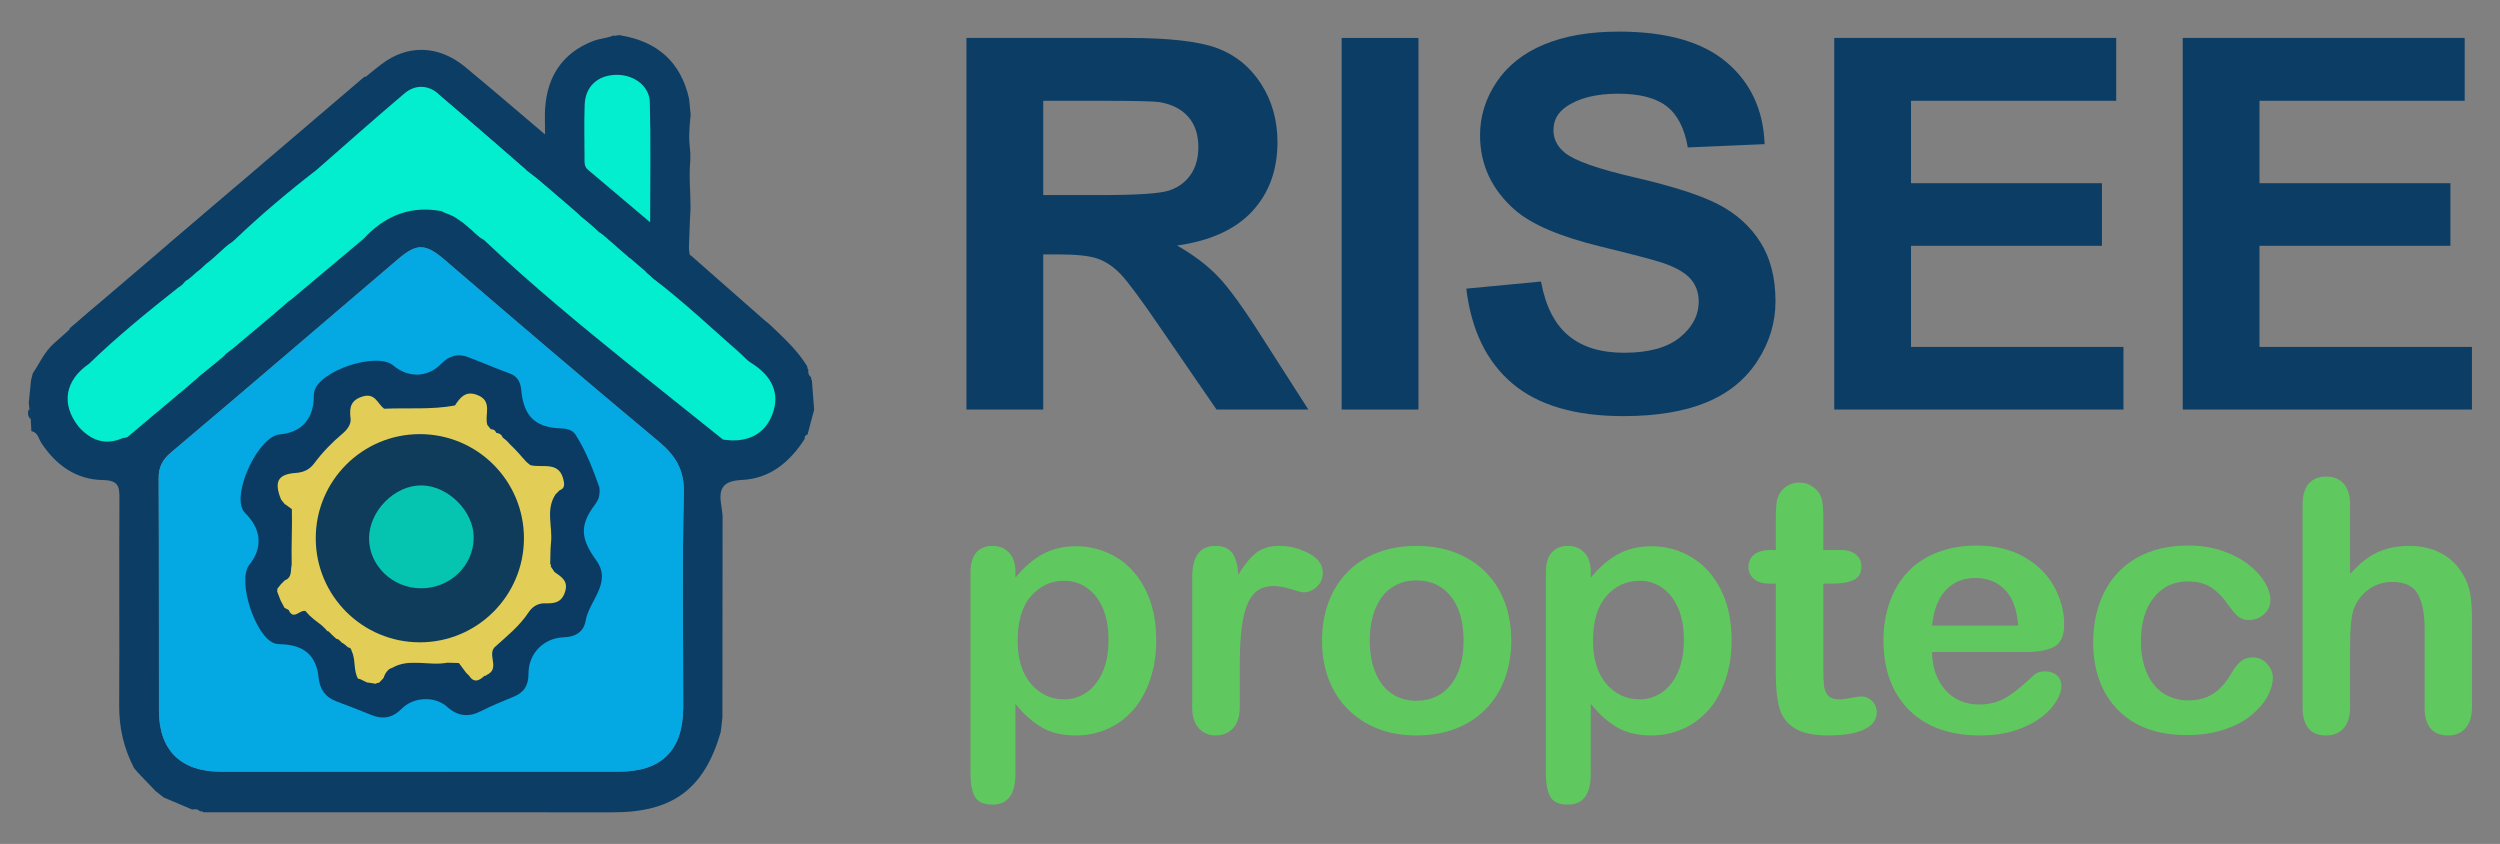 <?xml version="1.0" encoding="utf-8"?>
<!-- Generator: Adobe Illustrator 16.0.0, SVG Export Plug-In . SVG Version: 6.00 Build 0)  -->
<!DOCTYPE svg PUBLIC "-//W3C//DTD SVG 1.1//EN" "http://www.w3.org/Graphics/SVG/1.1/DTD/svg11.dtd">
<svg version="1.1" id="Layer_1" xmlns="http://www.w3.org/2000/svg" xmlns:xlink="http://www.w3.org/1999/xlink" x="0px" y="0px"
	 width="681.333px" height="230px" viewBox="0 0 681.333 230" enable-background="new 0 0 681.333 230" xml:space="preserve">
<rect x="0" y="0" width="681.333" height="230" fill="#808080" stroke="none"/>
<g>
	<g>
		<path fill-rule="evenodd" clip-rule="evenodd" fill="#03EDCF" d="M13.168,105.224l3.994,15.091l13.941,5.967l52.291-41.27
			l29.28-24.125l28.646,18.802l37.069,34.594l16.718,11.5l15.468-5.468l7.265-15.091l-17.414-18.547L183.478,67.39l-6.667-48.272
			l-12.768-3.666l-7.438,5.663l-5.658,26.179l-15.309-14.805c0,0-19.303-13.702-21.3-13.702S86.051,40.417,86.051,40.417
			L13.168,105.224z"/>
		<path fill-rule="evenodd" clip-rule="evenodd" fill="#0B3D65" d="M196.895,181.233 M196.879,195.543
			c-0.071,0.635-0.143,1.271-0.214,1.905c-0.078,0.679-0.156,1.357-0.234,2.036c-4.469,15.515-13.052,21.907-29.348,21.9
			c-37.222-0.014-74.444-0.014-111.667-0.021l-0.402-0.283l-0.489,0.054c-0.593-0.621-1.313-0.692-2.099-0.497
			c-2.596-1.097-5.192-2.193-7.787-3.291c-0.732-0.573-1.465-1.146-2.196-1.72c-1.657-1.725-3.313-3.449-4.97-5.173
			c-0.317-0.386-0.633-0.771-0.949-1.156c-2.775-5.337-4.077-10.964-4.042-17.026c0.106-18.715-0.045-37.433,0.067-56.149
			c0.021-3.377-0.109-5.22-4.506-5.289c-7.223-0.113-12.746-4.009-16.735-10.052c-0.781-1.182-0.959-2.935-2.754-3.289
			c-0.053-0.966-0.106-1.932-0.16-2.897c0.045-0.954,0.23-1.938-0.597-2.7l0.241-0.082c0,0-0.012-0.253-0.013-0.253
			c-0.06-0.59-0.119-1.181-0.179-1.771c0.205-2.053,0.411-4.107,0.615-6.161c0.153-0.612,0.307-1.225,0.459-1.837
			c1.881-2.819,3.243-5.99,5.883-8.291c3.298-2.877,6.522-5.839,9.779-8.764l-0.031,0.03c7.279-5.716,14.37-11.651,21.116-17.993
			c0.298-0.267,0.596-0.534,0.894-0.802c5.978-5.077,11.955-10.154,17.933-15.232c2.549-1.699,5-3.514,6.953-5.913
			c1.839-1.501,3.677-3.001,5.515-4.501c0.864-0.82,2.815,0.475,3.681-0.345l0.832-0.624c0.418-0.356,0.664-0.891,1.081-1.248
			c1.15-0.362,1.144-0.614,1.789-1.622c0.356-0.324,0.56-0.258,0.916-0.582l0.749-0.292c0.367-0.343-0.16-1.653,0.207-1.996
			c3.959-3.341,7.239-7.496,11.198-10.837c2.182-1.764,4.322-3.582,6.553-5.282c7.123-5.425,15.563-5.218,22.764,0.72
			c7.075,5.832,14.019,11.826,21.818,18.428c0-3.207-0.112-5.183,0.02-7.142c0.583-8.728,4.771-15.059,12.97-18.277
			c1.958-0.769,3.752-0.746,5.668-1.56c0.674,0.332,1.382-0.331,2.057,0c9.959,1.683,16.289,7.269,18.535,17.243
			c0.105,0.609,0.323,3.726,0.429,4.336c-0.423,4.335-0.578,6.164-0.083,10.498c-0.002,0.653-0.004,1.307-0.007,1.96
			c-0.431,4.336,0.09,9.173,0.064,13.001c-0.123,2.741-0.306,5.483-0.354,8.227c-0.046,2.686-0.688,5.63,2.509,7.205
			c0.058,0.221,0.199,0.349,0.423,0.383c0.863,1.08,1.806,2.054,3.203,2.431l-0.057-0.075c0.395,0.332,0.788,0.666,1.182,0.998
			l-0.075-0.061c1.771,2.031,3.48,4.132,6.01,5.303c0.292,0.22,0.583,0.438,0.875,0.658c2.186,2.283,4.178,4.793,7.173,6.127
			c0.304,0.273,0.606,0.546,0.911,0.819c0.382,0.336,0.764,0.672,1.146,1.007c0,0-0.033-0.025-0.033-0.026
			c3.283,3.144,6.558,6.295,8.935,10.229c-0.085,0.295-0.004,0.537,0.243,0.721c-0.082,0.852,0.001,1.643,0.802,2.166
			c-0.096,0.308-0.036,0.581,0.178,0.821c0.203,2.679,0.406,5.358,0.609,8.037c-0.601,2.249-1.2,4.497-1.799,6.747
			c-0.587,0.185-0.862,0.569-0.77,1.193c-4.038,6.292-9.502,10.854-17.114,11.189c-5.185,0.228-6.4,2.365-5.631,6.839
			c0.166,0.965,0.245,1.944,0.365,2.917 M197.043,119.796c6.679,1.033,11.482-1.472,13.517-7.049c2.019-5.536-0.062-10.293-6-13.948
			c-0.969-0.597-1.725-1.537-2.588-2.299c-8.045-7.085-15.358-13.962-23.574-20.317l-0.008,0.072
			c-0.363-0.335-0.726-0.668-1.089-1.003l0.044,0.044c-0.355-0.32-0.712-0.642-1.068-0.961c0,0-0.014-0.016-0.014-0.015
			c-1.205-1.903-2.857-3.284-4.902-4.208c-0.29-0.278-0.58-0.555-0.869-0.833c-0.398-0.325-0.795-0.648-1.192-0.972l0.017,0.014
			c-0.346-0.318-0.691-0.636-1.037-0.953l-0.023-0.021c-1.217-1.858-2.961-3.073-4.911-4.04l-0.007,0.016
			c-0.345-0.325-0.688-0.649-1.034-0.974l-0.01-0.01c-0.339-0.31-0.679-0.622-1.018-0.932c-0.379-0.33-0.756-0.657-1.133-0.985
			c-0.59-0.469-1.18-0.938-1.77-1.405c-4.248-4.304-8.839-8.205-13.756-11.724c-0.423-0.328-0.846-0.657-1.27-0.984l0.06-0.031
			c-8.002-6.952-15.936-13.985-24.043-20.812c-2.843-2.394-6.304-2.407-9.149,0.003c-8.091,6.851-16.011,13.902-23.998,20.875
			c-7.662,5.917-15.063,12.142-22.066,18.831c-1.146,1.118-1.663,1.173-2.747,2.179c-0.35,0.317-0.701,0.633-1.05,0.951
			c-0.348,0.314-0.695,0.63-1.042,0.943c-0.351,0.319-0.7,0.64-1.051,0.958c-0.358,0.306-0.718,0.609-1.076,0.916
			c-1.565,1.096-1.918,1.859-3.789,3.196c-0.348,0.316-0.696,0.634-1.044,0.949c-0.367,0.303-0.735,0.604-1.102,0.905
			c-1.315,0.601-0.726,1.02-2.741,2.25c-8.333,6.593-16.58,13.287-24.22,20.693c-6.646,4.563-7.717,11.076-2.829,17.212
			c3.343,3.729,7.26,5.166,12.072,3.019l-0.017,0.021c1.615-0.108,2.935-0.758,3.867-2.116l0.056-0.046
			c0.34-0.303,0.68-0.606,1.021-0.91c0.345-0.308,0.69-0.614,1.035-0.922c0.354-0.325,0.707-0.649,1.061-0.973
			c0.343-0.321,0.685-0.642,1.027-0.961l-0.046-0.008c0.453-0.332,0.905-0.663,1.358-0.995c1.152-0.33,1.99-1.049,2.576-2.081
			c0.346-0.333,0.689-0.669,1.035-1.003l3.27,0.502c0.967-0.324-1.638-1.475-1.213-2.386l-0.004-0.01
			c1.283-0.278,2.244-0.968,2.797-2.181l0.071-0.057c0.332-0.299,0.665-0.597,0.998-0.896l0.028-0.023
			c0.345-0.317,0.689-0.635,1.033-0.951l-0.014,0.014c0.35-0.334,0.699-0.667,1.048-1l-0.019,0.028
			c0.38-0.288,0.759-0.576,1.138-0.863c0.75-0.598,1.5-1.195,2.25-1.792c1.524-0.753,2.728-1.864,3.659-3.278
			c6.018-4.226,11.448-9.149,16.839-14.121c2.523-2.093,9.066-0.547,10.824-3.485l-0.776-1.331c0.919,0.037,2.147-1.444,3.355-1.913
			l1.747,1.082c5.361,0.823-1.938-2.32-1.58-2.663l5.075-1.049c0.448-0.336-0.448-0.529,0-0.865c3.437-2.774-0.113-4.922,3-8.022
			c5.696-5.674,12.271-7.984,20.171-6.573l0.035-0.041c1.244,0.769,2.794,1.034,4.064,1.933c0.624,0.43,1.246,0.86,1.87,1.291
			c0.686,0.58,1.374,1.16,2.061,1.739l0.029-0.008c0.343,0.328,0.685,0.656,1.025,0.985c0.361,0.313,0.723,0.626,1.085,0.939
			c0.545,0.575,1.146,0.685,1.8,1.258c0,0-0.063-0.016-0.061-0.019c12.522,11.83,25.794,22.787,39.186,33.604l0.083,0.06
			 M192.304,117.265 M187.087,112.499l-0.056-0.059c0.362,0.345,0.723,0.69,1.085,1.036l-0.061-0.002 M183.162,109.348l0.027,0.025
			 M114.914,210.291c17.963,0,35.925,0.002,53.887-0.001c11.532-0.003,17.378-5.854,17.392-17.5
			c0.024-19.459-0.321-38.926,0.177-58.372c0.164-6.471-2.31-10.307-6.957-14.18c-19.493-16.243-38.785-32.729-58.036-49.261
			c-5.286-4.541-7.593-4.877-12.861-0.386c-20.605,17.565-41.142,35.213-61.843,52.665c-2.427,2.046-3.453,4.003-3.436,7.121
			c0.114,21.123,0.045,42.245,0.084,63.367c0.02,10.689,5.956,16.545,16.71,16.555C78.324,210.316,96.619,210.304,114.914,210.291z
			 M177.187,60.583c0-11.66,0.193-22.216-0.09-32.758c-0.124-4.563-4.617-7.67-9.526-7.421c-4.872,0.247-8.061,3.273-8.232,8.181
			c-0.167,4.809-0.054,9.628-0.039,14.442c0.003,1.142-0.139,2.328,0.911,3.212C165.61,50.786,170.997,55.349,177.187,60.583z"/>
		<path fill-rule="evenodd" clip-rule="evenodd" fill="#0B3D65" d="M7.797,111.583c0.827,0.762,0.642,1.746,0.597,2.7
			C7.524,113.531,7.546,112.583,7.797,111.583z"/>
		<path fill-rule="evenodd" clip-rule="evenodd" fill="#04A8E3" d="M114.914,210.297c-18.295,0.007-36.59,0.02-54.884,0.002
			c-10.754-0.01-16.69-5.866-16.71-16.555c-0.039-21.123,0.03-42.245-0.084-63.367c-0.018-3.118,1.009-5.075,3.436-7.121
			c20.701-17.452,41.237-35.1,61.843-52.665c5.269-4.491,7.575-4.155,12.861,0.386c19.251,16.532,38.543,33.018,58.036,49.261
			c4.647,3.874,7.121,7.709,6.957,14.18c-0.498,19.446-0.152,38.913-0.177,58.372c-0.014,11.646-5.859,17.498-17.392,17.5
			C150.839,210.293,132.877,210.291,114.914,210.297z M162.273,133.516c-1.534-4.276-3.395-9.405-6.344-14.04
			c-0.853-1.338-2.453-1.642-3.981-1.696c-6.678-0.239-9.802-3.154-10.46-10c-0.207-2.167-0.841-3.781-3.077-4.602
			c-3.737-1.373-7.399-2.956-11.126-4.363c-2.775-1.048-5.061-0.345-7.176,1.837c-3.56,3.669-8.783,3.721-12.707,0.39
			c-4.349-3.694-19.708,1.363-21,6.931c-0.148,0.639-0.123,1.319-0.153,1.982c-0.258,5.588-3.487,8.963-9.027,9.428
			c-5.703,0.478-12.892,15.774-9.614,20.477c0.281,0.405,0.675,0.731,1.009,1.098c3.766,4.142,3.94,8.842,0.489,13.138
			c-3.357,4.181,1.713,19.574,6.923,20.962c0.631,0.168,1.316,0.147,1.978,0.185c5.838,0.322,8.946,3.148,9.536,8.846
			c0.323,3.125,1.777,5.245,4.762,6.349c3.111,1.149,6.201,2.36,9.272,3.611c3.104,1.264,5.658,0.787,8.101-1.682
			c3.097-3.129,8.78-3.407,12.003-0.53c2.896,2.587,5.719,2.886,9.094,1.18c2.809-1.42,5.733-2.625,8.651-3.817
			c2.803-1.144,3.985-3.028,3.97-6.147c-0.027-5.347,4.043-9.508,9.413-9.674c3.172-0.098,5.298-1.513,5.792-4.396
			c0.925-5.393,7.149-10.102,2.817-16.1c-4.108-5.687-4.524-9.22-0.356-14.786C161.895,136.983,162.49,135.872,162.273,133.516z"/>
		<path fill-rule="evenodd" clip-rule="evenodd" fill="#08E1C9" d="M163.337,63.323c-0.345-0.325-0.688-0.649-1.034-0.974
			C162.648,62.673,162.992,62.998,163.337,63.323z"/>
		<path fill-rule="evenodd" clip-rule="evenodd" fill="#08E1C9" d="M128.264,62.435c0.343,0.328,0.685,0.656,1.025,0.985
			C128.948,63.091,128.606,62.763,128.264,62.435z"/>
		<path fill-rule="evenodd" clip-rule="evenodd" fill="#08E1C9" d="M162.293,62.339c-0.339-0.31-0.68-0.622-1.019-0.932
			C161.614,61.717,161.954,62.03,162.293,62.339z"/>
		<path fill-rule="evenodd" clip-rule="evenodd" fill="#08E1C9" d="M144.617,47.293c-0.423-0.328-0.846-0.656-1.27-0.984
			C143.771,46.636,144.194,46.965,144.617,47.293z"/>
		<path fill-rule="evenodd" clip-rule="evenodd" fill="#08E1C9" d="M185.986,111.51c0.368,0.33,0.734,0.657,1.102,0.989
			C186.721,112.169,186.354,111.84,185.986,111.51z"/>
		<path fill-rule="evenodd" clip-rule="evenodd" fill="#0CDDC8" d="M53.473,103.368c0.35-0.334,0.698-0.667,1.048-1
			C54.172,102.701,53.822,103.034,53.473,103.368z"/>
		<path fill-rule="evenodd" clip-rule="evenodd" fill="#0CDDC8" d="M41.536,113.433c0.451-0.332,0.902-0.663,1.356-0.995
			C42.441,112.77,41.989,113.102,41.536,113.433z"/>
		<path fill-rule="evenodd" clip-rule="evenodd" fill="#08E1C9" d="M187.031,112.44c0.362,0.345,0.723,0.689,1.085,1.036
			C187.754,113.131,187.394,112.786,187.031,112.44z"/>
		<path fill-rule="evenodd" clip-rule="evenodd" fill="#0CDDC8" d="M37.438,117.208c0.34-0.303,0.68-0.606,1.021-0.91
			C38.118,116.601,37.778,116.904,37.438,117.208z"/>
		<path fill-rule="evenodd" clip-rule="evenodd" fill="#E8E9E9" d="M37.473,210.141c-0.317-0.386-0.633-0.771-0.949-1.156
			C36.84,209.37,37.155,209.755,37.473,210.141z"/>
		<path fill-rule="evenodd" clip-rule="evenodd" fill="#0CDDC8" d="M52.453,104.305c0.345-0.317,0.689-0.635,1.033-0.951
			C53.143,103.67,52.798,103.988,52.453,104.305z"/>
		<path fill-rule="evenodd" clip-rule="evenodd" fill="#08E1C9" d="M178.39,76.254c-0.363-0.334-0.726-0.668-1.089-1.002
			C177.664,75.586,178.026,75.919,178.39,76.254z"/>
		<path fill-rule="evenodd" clip-rule="evenodd" fill="#F0F2F4" d="M193.927,74.562"/>
		<path fill-rule="evenodd" clip-rule="evenodd" fill="#08E1C9" d="M177.345,75.295c-0.355-0.32-0.712-0.642-1.069-0.961
			C176.633,74.654,176.989,74.975,177.345,75.295z"/>
		<path fill-rule="evenodd" clip-rule="evenodd" fill="#0CDDC8" d="M88.499,73.429"/>
		<path fill-rule="evenodd" clip-rule="evenodd" fill="#0CDDC8" d="M88.436,73.484c0.447-0.335,8.148-0.167,8.598-0.502
			C96.586,73.316,88.884,73.149,88.436,73.484z"/>
		<path fill-rule="evenodd" clip-rule="evenodd" fill="#0CDDC8" d="M51.427,105.224c0.333-0.299,0.665-0.597,0.999-0.896
			C52.092,104.627,51.759,104.925,51.427,105.224z"/>
		<path fill-rule="evenodd" clip-rule="evenodd" fill="#08E1C9" d="M170.491,69.279c-0.398-0.325-0.795-0.648-1.192-0.972
			C169.696,68.63,170.093,68.954,170.491,69.279z"/>
		<path fill-rule="evenodd" clip-rule="evenodd" fill="#0CDDC8" d="M45.471,110.358c0.346-0.333,0.689-0.669,1.035-1.003
			C46.16,109.689,45.816,110.024,45.471,110.358z"/>
		<path fill-rule="evenodd" clip-rule="evenodd" fill="#08E1C9" d="M169.315,68.321c-0.347-0.318-0.691-0.636-1.037-0.953
			C168.624,67.685,168.97,68.002,169.315,68.321z"/>
		<path fill-rule="evenodd" clip-rule="evenodd" fill="#E5E6E7" d="M216.163,131.275"/>
		<path fill-rule="evenodd" clip-rule="evenodd" fill="#0B3B62" d="M163.367,132.856c0.222,2.413-0.39,3.551-1.242,4.692
			c-4.271,5.7-3.842,9.318,0.363,15.143c4.438,6.144-1.937,10.967-2.883,16.49c-0.509,2.951-2.685,4.401-5.935,4.501
			c-5.5,0.169-9.668,4.431-9.64,9.908c0.016,3.194-1.194,5.125-4.066,6.296c-2.987,1.221-5.983,2.454-8.859,3.91
			c-3.457,1.747-6.347,1.441-9.314-1.209c-3.3-2.947-9.121-2.662-12.293,0.544c-2.501,2.528-5.118,3.017-8.296,1.722
			c-3.146-1.281-6.311-2.521-9.497-3.698c-3.057-1.131-4.546-3.302-4.877-6.503c-0.604-5.835-3.787-8.73-9.767-9.06
			c-0.678-0.038-1.378-0.018-2.024-0.189c-5.337-1.421-10.529-17.187-7.091-21.468c3.535-4.4,3.355-9.215-0.501-13.456
			c-0.343-0.375-0.745-0.709-1.033-1.124c-3.357-4.816,4.005-20.483,9.847-20.972c5.674-0.477,8.981-3.932,9.245-9.656
			c0.031-0.68,0.005-1.376,0.157-2.03c1.323-5.701,17.054-10.882,21.509-7.099c4.018,3.412,9.368,3.36,13.013-0.397
			c2.168-2.235,4.508-2.955,7.35-1.882c3.817,1.44,7.567,3.063,11.396,4.468c2.288,0.842,2.938,2.495,3.15,4.713
			c0.674,7.011,3.873,9.997,10.714,10.241c1.563,0.056,3.203,0.367,4.075,1.738C159.891,123.224,161.796,128.477,163.367,132.856z
			 M139.854,124.377l0.024,0.027c-0.339-0.362-0.679-0.724-1.021-1.085l0.038,0.034c-0.355-0.351-0.709-0.703-1.065-1.054
			l0.017,0.034c-0.329-0.356-0.659-0.711-0.988-1.066c-0.373-0.308-0.745-0.616-1.118-0.924c-0.278-0.77-0.892-1.079-1.647-1.187
			c-0.24-0.637-0.689-0.955-1.38-0.905l-0.003-0.003c-0.313-0.386-0.625-0.773-0.938-1.158l0.06,0.119
			c-0.902-2.599,1.549-6.261-2.691-7.834c-3.033-1.126-4.348,0.714-5.706,2.749l0.02-0.014c-6.067,1.125-12.212,0.566-18.317,0.841
			c0,0,0.115,0.055,0.114,0.055c-1.741-1.221-2.306-4.179-5.514-3.245c-3.164,0.92-3.588,2.837-3.213,5.724
			c0.188,1.445-0.855,2.866-2.081,3.891c-2.732,2.284-5.188,4.833-7.317,7.692c-1.175,1.576-2.694,2.301-4.738,2.444
			c-4.651,0.325-5.652,2.28-3.797,6.858c0.336,0.422,0.673,0.843,1.009,1.266l0.076-0.026c-0.03,6.533-0.061,13.066-0.091,19.598
			l-0.004-0.009c-0.347,0.347-0.694,0.694-1.041,1.042l0.021-0.027c-0.325,0.415-0.65,0.831-0.975,1.246
			c0.104,0.198,0.095,0.392-0.027,0.579c-0.08,0.868,0.029,1.663,0.842,2.186l0.068,0.168c0.019,0.805,0.241,1.502,1.005,1.915
			c0.355,0.181,0.71,0.364,1.065,0.544c1.241,2.761,2.828-0.017,4.225,0.263l0.026-0.067c0.368,0.401,0.738,0.802,1.108,1.203
			c2.235-0.066,2.682,2,3.839,3.221c0.364,0.3,0.729,0.602,1.094,0.903l-0.019-0.017c0.348,0.348,0.696,0.695,1.045,1.044
			l-0.024-0.025c0.367,0.334,0.736,0.668,1.105,1.003l-0.045-0.057c0.271,0.901,0.978,1.153,1.812,1.21l0.146,0.105
			c0.33,0.277,0.658,0.554,0.987,0.831l0.086,0.068c0.297,0.321,0.594,0.642,0.891,0.962l0.089,0.161
			c0.499,2.322-1.414,5.182,1.556,6.951l0.287-0.063l0.199,0.216c0.503,0.8,1.266,0.954,2.13,0.856l0.016-0.022
			c0.034,0.756-0.073,1.715,1.007,1.669c0.329-0.014,0.621-0.882,0.932-1.359c0.236-0.197,0.51-0.28,0.817-0.247
			c0.382-0.398,0.763-0.797,1.144-1.196c0.336-1.025,1.014-1.669,2.089-1.87c5.884-0.028,11.77-0.057,17.652-0.085
			c0.529,0.177,1.057,0.354,1.584,0.531l-0.119-0.122c0.365,0.37,0.732,0.738,1.098,1.106l-0.069,0.023
			c1.384,1.771,2.622,0.901,3.847-0.209l0.337,0.006l0.242-0.234c3.496-1.572,0.141-5.06,1.984-7.094
			c3.123-2.834,6.457-5.457,8.812-9.047c0.99-1.507,2.444-2.374,4.264-2.325c2.317,0.059,4.206-0.123,5.118-2.882
			c0.972-2.927-0.941-3.933-2.711-5.212c-0.322-0.479-0.644-0.959-0.966-1.438c0.135-0.228,0.093-0.416-0.123-0.565
			c0.061-1.866,0.006-3.746,0.205-5.597c0.446-4.138-1.463-8.5,1.179-12.424c0.342-0.343,0.683-0.688,1.027-1.03
			c1.1-0.434,1.31-1.111,1.09-2.325c-0.988-5.426-5.482-3.366-8.63-4.174l-0.006-0.002c-0.351-0.292-0.703-0.582-1.052-0.874
			c-0.347-0.385-0.691-0.771-1.037-1.156C140.49,125.104,140.173,124.741,139.854,124.377z"/>
		<path fill-rule="evenodd" clip-rule="evenodd" fill="#E8E9E9" d="M200.199,74.361c0.075-0.134,0.151-0.268,0.227-0.401
			c-0.073,0.136-0.147,0.271-0.222,0.406L200.199,74.361z"/>
		<path fill-rule="evenodd" clip-rule="evenodd" fill="#0F3C5B" d="M79.498,136.948c0.329,0.411,0.658,0.823,0.987,1.234
			C80.155,137.771,79.827,137.359,79.498,136.948z"/>
		<path fill-rule="evenodd" clip-rule="evenodd" fill="#E2CE57" d="M121.442,178.033c0.95,0.036,1.901,0.073,2.852,0.109
			c0.004,0.356,0.009,0.713,0.014,1.069c-5.628,0.058-11.255,0.114-16.882,0.17C111.892,176.777,116.819,178.991,121.442,178.033z"
			/>
		<g>
			<path fill-rule="evenodd" clip-rule="evenodd" fill="#E2CE57" d="M141.32,123.471c0.002,0.002,0.004,0.004,0.006,0.008
				c0.007,0.006,0.013,0.014,0.02,0.02C141.346,123.498,141.32,123.47,141.32,123.471z"/>
			<path fill-rule="evenodd" clip-rule="evenodd" fill="#E2CE57" d="M125.079,181.866 M127.015,183.327
				c0.347,0.348,0.691,0.695,1.038,1.042c-0.002,0.002-0.074,0.027-0.074,0.027c1.46,1.871,2.769,0.952,4.062-0.222
				c0.001,0,0.356,0.007,0.356,0.007l0.256-0.249c3.431-1.542,0.625-4.828,1.766-7.009c0.108-0.163,0.21-0.326,0.33-0.484
				c3.301-2.993,6.822-5.764,9.311-9.557c1.045-1.592,2.581-2.507,4.503-2.457c2.447,0.063,4.442-0.129,5.408-3.044
				c1.024-3.091-0.996-4.155-2.864-5.506c-0.34-0.505-0.679-1.012-1.019-1.519c0.141-0.241,0.096-0.439-0.134-0.597
				c0.064-1.971,0.008-3.957,0.218-5.913c0.471-4.37-1.545-8.979,1.245-13.124c0.36-0.364,0.723-0.726,1.084-1.09
				c1.164-0.458,1.386-1.173,1.152-2.455c-1.044-5.732-5.791-3.555-9.116-4.41l-0.007-0.002c-0.37-0.308-0.74-0.614-1.111-0.922
				c-0.365-0.406-0.729-0.814-1.094-1.222c-0.332-0.381-0.665-0.762-0.998-1.142c-0.353-0.375-0.705-0.75-1.059-1.126
				c-0.001,0,0.038,0.036,0.038,0.036c-0.374-0.372-0.748-0.743-1.123-1.114l0.017,0.035c-0.37,0.042-0.739,0.083-1.108,0.124
				c-0.23,0.371-0.459,0.739-0.688,1.109c0.229-0.371,0.458-0.739,0.688-1.11c0.37-0.04,0.739-0.081,1.109-0.123
				c-0.349-0.375-0.697-0.75-1.046-1.124c-0.393-0.326-0.786-0.652-1.18-0.977c-0.295-0.814-0.942-1.14-1.74-1.254
				c-0.255-0.672-0.729-1.009-1.459-0.957c0.001,0-0.002-0.003-0.002-0.003c-0.315-0.389-0.632-0.778-0.947-1.169
				c-0.887-2.741,1.617-6.557-2.825-8.205c-3.197-1.188-4.587,0.746-6.019,2.89c-6.39,1.184-12.861,0.602-19.291,0.885
				c-1.78-1.32-2.41-4.341-5.751-3.368c-3.343,0.973-3.79,2.997-3.394,6.047c0.198,1.526-0.905,3.027-2.199,4.11
				c-2.887,2.413-5.479,5.105-7.731,8.126c-1.241,1.664-2.845,2.431-5.004,2.582c-4.913,0.343-5.973,2.407-4.012,7.245
				c0.356,0.446,0.712,0.891,1.066,1.336c0,0.001,0.08-0.026,0.08-0.026c0.595,0.436,1.188,0.87,1.783,1.305l0.017,0.018
				c0.143,4.999-0.188,10.046-0.048,15.047c-0.365,1.677,0.194,3.545-1.848,4.334l-0.005-0.01c-0.366,0.368-0.732,0.734-1.1,1.102
				l0.022-0.028c-0.344,0.438-0.688,0.877-1.031,1.316c0.112,0.209,0.103,0.414-0.027,0.611c0.296,0.771,0.593,1.541,0.889,2.311
				c0-0.001,0.072,0.177,0.072,0.177c0.354,0.674,0.709,1.348,1.063,2.022c0.374,0.192,0.748,0.383,1.123,0.574
				c1.313,2.917,2.988-0.017,4.463,0.281c0-0.002,0.027-0.074,0.027-0.074c0.392,0.424,0.781,0.847,1.172,1.271
				c1.731,1.671,2.834,2.113,4.056,3.401c0.719,0.576,0.588,0.931,1.155,0.953c0,0.001-0.02-0.016-0.02-0.016
				c0.36,0.36,0.722,0.721,1.083,1.081c0.388,0.352,0.774,0.704,1.162,1.056c0.001,0-0.047-0.06-0.047-0.06
				c0.886,0.057,0.998,0.932,1.914,1.279l0.155,0.11c0.348,0.293,0.695,0.587,1.043,0.879c0-0.002,0.091,0.071,0.091,0.071
				c0.642,0.035,0.871,0.55,0.94,1.016c-0.001,0,0,0,0,0c1.146,2.366,0.418,5.237,1.736,7.514c0.001,0,0.305-0.067,0.305-0.067
				l-0.305,0.067c0.874-0.009,2.023,1.026,2.765,1.065l0.017-0.023c0.682,0.108,1.365,0.218,2.047,0.328
				c0.25-0.208,0.54-0.296,0.864-0.26c0.403-0.421,0.807-0.842,1.208-1.264c0.355-1.084,1.192-2.574,2.327-2.787
				c0.035-0.271-0.045,0.27,0,0c4.83-2.817,10.162-0.422,15.164-1.458c1.028,0.039,2.057,0.079,3.084,0.118 M80.884,146.26
				C80.883,146.26,80.883,146.26,80.884,146.26c0.335-1.099,0.67-2.2,1.004-3.298C81.554,144.061,81.219,145.162,80.884,146.26z
				 M81.928,146.165c1.463,0.063,2.485,0.983,3.504,1.915C84.413,147.148,83.391,146.227,81.928,146.165z M132.822,115.823
				c0.006,0.026,0.016,0.05,0.021,0.076l-0.063-0.127C132.795,115.789,132.809,115.806,132.822,115.823z M101.345,115.943
				L101.345,115.943l-0.01,0.012L101.345,115.943z M140.034,155.798c-0.818,0.531-0.92,1.385-0.981,2.256
				c-0.396,0.703-0.793,1.406-1.191,2.109c-0.341,0.562-0.685,1.122-1.025,1.683c-0.364,0.508-0.729,1.018-1.093,1.527
				c0.021-0.022,0.042-0.046,0.063-0.069l-0.094,0.111c0.01-0.014,0.021-0.027,0.03-0.042c-0.346,0.38-0.575,0.76-0.92,1.14
				l0.177-0.023c0,0.001,0,0.002,0,0.003c0,0.372-0.867,0.742-1.243,1.114c-0.34,0.326-0.967,0.656-1.308,0.983
				c-0.39,0.359-1.449,0.717-1.449,1.075c0-0.011,0-0.018,0-0.026c-1,0.379-2.271,0.99-3.008,2.227
				c0.014,0.001,0.141,0.002,0.154,0.002c-0.758,2.634-2.183,3.325-3.914,3.394c1.726-0.074,3.251-0.776,4.002-3.435
				c-2.732,1.029-5.449,2.056-8.18,3.087c-0.036-0.006-0.355,0.159-0.355,0.159c-0.002,0.01,0.002,0.261,0,0.261
				c0.001,0,0.002,0,0.002,0c-0.089,0-0.236,0.354-0.421,0.555c-0.276,0.308-0.642,0.373-1.055,0.457
				c-0.199,0.048-0.409,0.025-0.624,0.052c-0.305-0.028-0.614-0.061-0.923-0.074c-2.027,0.02-4.117,0.058-6.115-0.147
				c1.998,0.205,4.089,0.062,6.115,0.148c0.309-0.003,0.619,0.009,0.925,0.009h0.002c0.214,0,0.422-0.044,0.62-0.085
				c0.414-0.102,0.778-0.286,1.055-0.584c0.183-0.205,0.043-0.468,0.133-0.796c-5.199,0.876-10.414-0.347-15.414-1.657v0.003
				c-4-2.066-7.062-4.8-10.271-7.829c-0.462-0.65-0.781-1.299-1.243-1.951l0.033-0.001c-0.288-0.39-0.518-1.1-0.807-1.1
				c0.001,0,0.008,0,0.008,0c-0.05-1-0.275-1.768-1.12-2.253c-1.854-5.591-2.707-11.332-1.979-17.221l-0.16-0.243L88,140.371
				c0-0.001,0-0.002,0-0.003c2-3.048,3.115-6.15,4.509-9.198c-0.014,0,0.065-0.001,0.052,0.002c0.024-0.005,0.09,0.1,0.109,0.079
				c0.007-0.01,0.091,0.083,0.083,0.083h0.032c-0.027,0-0.049-0.106-0.069-0.083c0,0.001-0.006-0.057-0.005-0.057
				c-0.007,0.014-0.012-0.006-0.018,0.008c0.039-0.001,0.077-0.016,0.115-0.022c0.323-0.395,0.649-0.785,0.973-1.178l-0.003,0.009
				c0.325-0.37,0.653-0.736,0.979-1.105c0.371-0.408,0.742-0.816,1.112-1.224c10.819-9.128,22.357-9.901,34.558-2.974
				c0-0.014-0.004-0.023-0.004-0.037c0.383,0.34,0.766,0.681,1.149,1.023c0.415,0.333,0.831,0.667,1.249,0.999
				c0.078,1.989,1.892,2.357,3.085,3.305c0.321,0.375,0.643,0.751,0.964,1.129c0.089,0.877,0.341,1.658,1.22,2.072l0.01,0.017
				c0.26,1.463,0.881,2.745,1.914,3.821c-0.132,0.244-0.069,0.418,0.187,0.523C141.528,143.653,141.76,149.734,140.034,155.798z"/>
			<path fill-rule="evenodd" clip-rule="evenodd" fill="#E2CE57" d="M90.614,173.147c-0.007-0.008-0.014-0.014-0.021-0.021
				c-0.002-0.001-0.004-0.003-0.005-0.004C90.589,173.122,90.614,173.148,90.614,173.147z"/>
		</g>
		<circle fill-rule="evenodd" clip-rule="evenodd" fill="#0F3C5B" cx="114.422" cy="146.683" r="28.371"/>
		<path fill-rule="evenodd" clip-rule="evenodd" fill="#06C5B0" d="M114.709,160.332c-7.75-0.032-14.167-6.235-14.127-13.657
			c0.041-7.485,7.047-14.5,14.366-14.385c7.204,0.113,14.135,7.032,14.15,14.121C129.114,154.145,122.685,160.365,114.709,160.332z"
			/>
		<polygon fill-rule="evenodd" clip-rule="evenodd" fill="#0B3D65" points="100.527,74.78 32.471,128.276 33.978,119.749 
			104.127,60.846 		"/>
		<polygon fill-rule="evenodd" clip-rule="evenodd" fill="#0B3D65" points="210.185,95.704 186.224,81.352 188.116,69.473 
			210.53,89.185 		"/>
		<polygon fill-rule="evenodd" clip-rule="evenodd" fill="#0B3D65" points="179.721,77.217 119.364,25.466 128.264,21.698 
			180.233,66.376 		"/>
		<polygon fill-rule="evenodd" clip-rule="evenodd" fill="#0B3D65" points="104.354,22.447 16.38,100.371 19.053,89.415 
			99.362,20.878 		"/>
	</g>
	<g>
		<path fill="#0B3D65" d="M263.392,111.612V10.342h44.042c11.074,0,19.122,0.909,24.142,2.729s9.036,5.055,12.054,9.705
			c3.015,4.652,4.523,9.972,4.523,15.957c0,7.6-2.286,13.874-6.856,18.824c-4.572,4.952-11.406,8.072-20.502,9.36
			c4.525,2.58,8.26,5.412,11.206,8.497c2.944,3.086,6.915,8.566,11.911,16.44l12.654,19.757H331.54l-15.129-22.036
			c-5.372-7.875-9.048-12.836-11.027-14.887c-1.98-2.049-4.078-3.454-6.292-4.213c-2.216-0.761-5.727-1.141-10.534-1.141h-4.242
			v42.276H263.392z M284.315,53.17h15.483c10.038,0,16.306-0.414,18.805-1.242c2.496-0.83,4.453-2.257,5.867-4.283
			c1.414-2.025,2.121-4.56,2.121-7.599c0-3.407-0.932-6.159-2.793-8.255c-1.862-2.095-4.489-3.42-7.883-3.973
			c-1.696-0.229-6.786-0.345-15.269-0.345h-16.332V53.17z"/>
		<path fill="#0B3D65" d="M365.647,111.612V10.342h20.926v101.27H365.647z"/>
		<path fill="#0B3D65" d="M399.614,78.662l20.359-1.935c1.225,6.679,3.711,11.583,7.458,14.715
			c3.746,3.132,8.801,4.696,15.164,4.696c6.738,0,11.816-1.393,15.234-4.179c3.415-2.786,5.125-6.045,5.125-9.775
			c0-2.394-0.719-4.432-2.156-6.113c-1.438-1.681-3.947-3.144-7.529-4.386c-2.45-0.83-8.035-2.303-16.754-4.422
			c-11.217-2.717-19.087-6.056-23.611-10.016c-6.363-5.572-9.544-12.366-9.544-20.379c0-5.157,1.496-9.982,4.489-14.473
			c2.991-4.49,7.304-7.909,12.937-10.258c5.631-2.35,12.431-3.523,20.396-3.523c13.008,0,22.798,2.787,29.373,8.358
			c6.574,5.573,10.026,13.011,10.356,22.313l-20.926,0.898c-0.896-5.203-2.816-8.945-5.762-11.225
			c-2.945-2.28-7.363-3.421-13.254-3.421c-6.08,0-10.841,1.222-14.28,3.662c-2.216,1.565-3.323,3.661-3.323,6.286
			c0,2.396,1.037,4.444,3.11,6.147c2.64,2.165,9.049,4.422,19.229,6.771c10.181,2.348,17.709,4.778,22.587,7.287
			c4.878,2.511,8.696,5.941,11.452,10.293c2.757,4.353,4.137,9.729,4.137,16.13c0,5.804-1.65,11.238-4.949,16.304
			c-3.3,5.066-7.966,8.831-13.997,11.293c-6.033,2.463-13.55,3.696-22.552,3.696c-13.103,0-23.164-2.958-30.186-8.877
			C405.175,98.615,400.979,89.991,399.614,78.662z"/>
		<path fill="#0B3D65" d="M499.891,111.612V10.342h76.844v17.132h-55.919v22.45h52.03v17.063h-52.03v27.563h57.897v17.063H499.891z"
			/>
		<path fill="#0B3D65" d="M594.865,111.612V10.342h76.844v17.132H615.79v22.45h52.03v17.063h-52.03v27.563h57.897v17.063H594.865z"
			/>
	</g>
	<g>
		<path fill="#5FC95F" d="M276.732,155.892v1.536c2.435-2.947,4.965-5.111,7.59-6.491c2.625-1.381,5.599-2.071,8.919-2.071
			c3.985,0,7.654,1.008,11.008,3.025c3.351,2.018,6,4.964,7.946,8.842c1.944,3.878,2.916,8.47,2.916,13.775
			c0,3.909-0.561,7.501-1.684,10.773c-1.123,3.273-2.665,6.019-4.625,8.238c-1.963,2.218-4.278,3.925-6.949,5.119
			c-2.674,1.194-5.545,1.792-8.612,1.792c-3.7,0-6.808-0.73-9.321-2.188c-2.515-1.458-4.91-3.599-7.188-6.421v19.08
			c0,5.584-2.072,8.377-6.215,8.377c-2.436,0-4.05-0.722-4.84-2.165c-0.791-1.442-1.185-3.544-1.185-6.305v-54.82
			c0-2.42,0.537-4.227,1.611-5.423c1.076-1.193,2.547-1.79,4.413-1.79c1.833,0,3.329,0.613,4.483,1.838
			C276.154,151.837,276.732,153.597,276.732,155.892z M302.113,174.368c0-3.351-0.521-6.228-1.566-8.632
			c-1.044-2.404-2.489-4.25-4.341-5.538c-1.85-1.287-3.897-1.931-6.143-1.931c-3.574,0-6.588,1.38-9.038,4.141
			c-2.45,2.763-3.677,6.826-3.677,12.194c0,5.056,1.217,8.989,3.652,11.796c2.436,2.809,5.456,4.212,9.063,4.212
			c2.15,0,4.143-0.613,5.978-1.838c1.833-1.226,3.305-3.064,4.412-5.515C301.561,180.807,302.113,177.842,302.113,174.368z"/>
		<path fill="#5FC95F" d="M337.873,182.093v10.61c0,2.576-0.617,4.507-1.852,5.794c-1.233,1.288-2.798,1.932-4.696,1.932
			c-1.866,0-3.399-0.652-4.602-1.955c-1.202-1.302-1.802-3.227-1.802-5.771v-35.367c0-5.708,2.102-8.563,6.308-8.563
			c2.152,0,3.701,0.667,4.651,2c0.948,1.335,1.47,3.305,1.564,5.911c1.549-2.606,3.139-4.576,4.768-5.911
			c1.629-1.333,3.802-2,6.523-2c2.721,0,5.36,0.667,7.923,2c2.562,1.335,3.843,3.103,3.843,5.306c0,1.552-0.546,2.832-1.637,3.84
			c-1.091,1.008-2.27,1.512-3.534,1.512c-0.475,0-1.621-0.286-3.44-0.861c-1.818-0.573-3.423-0.86-4.814-0.86
			c-1.897,0-3.448,0.489-4.649,1.465c-1.203,0.979-2.135,2.428-2.799,4.353c-0.664,1.923-1.123,4.21-1.376,6.863
			C337.999,175.042,337.873,178.277,337.873,182.093z"/>
		<path fill="#5FC95F" d="M411.871,174.601c0,3.785-0.603,7.275-1.805,10.47c-1.202,3.196-2.942,5.942-5.218,8.237
			c-2.278,2.296-4.999,4.057-8.16,5.282c-3.163,1.225-6.721,1.838-10.675,1.838c-3.922,0-7.448-0.622-10.579-1.861
			c-3.131-1.241-5.845-3.018-8.137-5.329c-2.293-2.312-4.032-5.041-5.219-8.191c-1.185-3.148-1.778-6.632-1.778-10.447
			c0-3.847,0.6-7.369,1.803-10.564c1.202-3.195,2.926-5.926,5.172-8.19c2.245-2.265,4.965-4.01,8.159-5.236
			c3.194-1.225,6.72-1.838,10.579-1.838c3.921,0,7.479,0.621,10.675,1.861c3.194,1.24,5.93,3.009,8.208,5.305
			c2.276,2.298,4.009,5.026,5.194,8.19C411.276,167.294,411.871,170.785,411.871,174.601z M398.871,174.601
			c0-5.182-1.163-9.215-3.488-12.1c-2.323-2.886-5.448-4.328-9.369-4.328c-2.531,0-4.76,0.645-6.688,1.932
			c-1.929,1.287-3.415,3.187-4.46,5.7c-1.043,2.513-1.565,5.445-1.565,8.796c0,3.32,0.513,6.219,1.542,8.702
			c1.027,2.483,2.497,4.383,4.411,5.701c1.914,1.318,4.168,1.978,6.761,1.978c3.921,0,7.046-1.45,9.369-4.351
			C397.708,183.73,398.871,179.72,398.871,174.601z"/>
		<path fill="#5FC95F" d="M433.538,155.892v1.536c2.436-2.947,4.965-5.111,7.592-6.491c2.625-1.381,5.598-2.071,8.919-2.071
			c3.984,0,7.652,1.008,11.006,3.025c3.352,2.018,6.002,4.964,7.946,8.842c1.945,3.878,2.917,8.47,2.917,13.775
			c0,3.909-0.562,7.501-1.684,10.773c-1.123,3.273-2.665,6.019-4.625,8.238c-1.962,2.218-4.279,3.925-6.95,5.119
			c-2.674,1.194-5.543,1.792-8.61,1.792c-3.702,0-6.809-0.73-9.322-2.188c-2.516-1.458-4.911-3.599-7.188-6.421v19.08
			c0,5.584-2.07,8.377-6.214,8.377c-2.437,0-4.05-0.722-4.839-2.165c-0.791-1.442-1.187-3.544-1.187-6.305v-54.82
			c0-2.42,0.537-4.227,1.613-5.423c1.074-1.193,2.545-1.79,4.412-1.79c1.834,0,3.328,0.613,4.483,1.838
			C432.961,151.837,433.538,153.597,433.538,155.892z M458.92,174.368c0-3.351-0.522-6.228-1.566-8.632
			c-1.043-2.404-2.49-4.25-4.341-5.538c-1.85-1.287-3.898-1.931-6.143-1.931c-3.575,0-6.587,1.38-9.038,4.141
			c-2.451,2.763-3.677,6.826-3.677,12.194c0,5.056,1.217,8.989,3.652,11.796c2.435,2.809,5.456,4.212,9.063,4.212
			c2.15,0,4.143-0.613,5.978-1.838c1.833-1.226,3.304-3.064,4.411-5.515C458.366,180.807,458.92,177.842,458.92,174.368z"/>
		<path fill="#5FC95F" d="M482.534,149.889h1.424v-7.632c0-2.047,0.054-3.652,0.165-4.816c0.111-1.163,0.419-2.164,0.925-3.001
			c0.506-0.868,1.234-1.575,2.183-2.118c0.949-0.542,2.009-0.813,3.179-0.813c1.644,0,3.131,0.604,4.46,1.815
			c0.885,0.807,1.447,1.791,1.684,2.955c0.238,1.163,0.356,2.815,0.356,4.956v8.655h4.743c1.834,0,3.234,0.427,4.199,1.281
			c0.964,0.852,1.447,1.946,1.447,3.28c0,1.707-0.688,2.902-2.063,3.583c-1.377,0.683-3.345,1.025-5.907,1.025h-2.419v23.361
			c0,1.986,0.071,3.515,0.213,4.584c0.143,1.07,0.522,1.94,1.139,2.607c0.617,0.666,1.62,1,3.013,1c0.759,0,1.786-0.132,3.084-0.396
			c1.296-0.264,2.308-0.396,3.036-0.396c1.044,0,1.983,0.412,2.822,1.232c0.838,0.823,1.258,1.838,1.258,3.049
			c0,2.047-1.139,3.614-3.417,4.7c-2.276,1.086-5.55,1.629-9.819,1.629c-4.05,0-7.116-0.668-9.204-2.001
			c-2.086-1.333-3.456-3.181-4.104-5.539c-0.648-2.357-0.972-5.506-0.972-9.447v-24.385h-1.708c-1.868,0-3.29-0.435-4.27-1.303
			c-0.98-0.869-1.472-1.97-1.472-3.305c0-1.333,0.514-2.428,1.542-3.28C479.079,150.316,480.572,149.889,482.534,149.889z"/>
		<path fill="#5FC95F" d="M551.88,177.718h-25.332c0.03,2.886,0.624,5.429,1.779,7.632c1.153,2.204,2.688,3.863,4.601,4.98
			c1.914,1.117,4.024,1.675,6.334,1.675c1.549,0,2.965-0.178,4.246-0.535c1.28-0.356,2.521-0.916,3.725-1.675
			c1.201-0.76,2.308-1.575,3.32-2.443c1.013-0.868,2.325-2.047,3.938-3.537c0.664-0.558,1.613-0.838,2.847-0.838
			c1.328,0,2.402,0.357,3.227,1.071c0.821,0.714,1.232,1.721,1.232,3.025c0,1.148-0.458,2.489-1.376,4.025
			c-0.918,1.536-2.301,3.01-4.15,4.421c-1.851,1.412-4.176,2.583-6.974,3.514c-2.799,0.93-6.019,1.396-9.654,1.396
			c-8.318,0-14.786-2.327-19.403-6.981c-4.619-4.654-6.928-10.966-6.928-18.94c0-3.753,0.57-7.237,1.708-10.448
			c1.14-3.21,2.8-5.963,4.982-8.259c2.183-2.296,4.869-4.057,8.064-5.283c3.194-1.225,6.736-1.838,10.627-1.838
			c5.06,0,9.401,1.047,13.022,3.142c3.621,2.093,6.334,4.801,8.137,8.12c1.802,3.321,2.704,6.701,2.704,10.146
			c0,3.194-0.934,5.266-2.8,6.212C557.89,177.246,555.266,177.718,551.88,177.718z M526.548,170.505h23.482
			c-0.315-4.344-1.511-7.593-3.581-9.75c-2.071-2.155-4.799-3.234-8.184-3.234c-3.228,0-5.875,1.095-7.946,3.28
			C528.246,162.99,526.989,166.224,526.548,170.505z"/>
		<path fill="#5FC95F" d="M619.426,184.699c0,1.582-0.482,3.273-1.446,5.072c-0.966,1.799-2.436,3.513-4.412,5.143
			c-1.978,1.628-4.468,2.939-7.473,3.932c-3.006,0.993-6.389,1.489-10.152,1.489c-8.001,0-14.249-2.289-18.739-6.865
			c-4.491-4.576-6.735-10.71-6.735-18.405c0-5.212,1.026-9.82,3.083-13.821c2.056-4.003,5.028-7.097,8.918-9.286
			c3.891-2.187,8.54-3.28,13.948-3.28c3.352,0,6.429,0.482,9.227,1.442c2.8,0.962,5.172,2.204,7.116,3.724
			c1.945,1.52,3.432,3.141,4.46,4.864c1.028,1.722,1.542,3.327,1.542,4.815c0,1.521-0.577,2.809-1.731,3.863
			c-1.154,1.055-2.555,1.583-4.198,1.583c-1.075,0-1.97-0.271-2.681-0.814c-0.711-0.542-1.512-1.419-2.396-2.628
			c-1.581-2.358-3.234-4.126-4.957-5.306c-1.724-1.179-3.914-1.769-6.57-1.769c-3.827,0-6.911,1.467-9.251,4.398
			c-2.341,2.932-3.511,6.942-3.511,12.029c0,2.39,0.3,4.584,0.901,6.584c0.6,2.003,1.47,3.708,2.609,5.12
			c1.139,1.413,2.514,2.482,4.128,3.211c1.612,0.729,3.384,1.093,5.313,1.093c2.593,0,4.815-0.588,6.666-1.768
			c1.851-1.179,3.485-2.978,4.909-5.398c0.791-1.426,1.644-2.543,2.562-3.351c0.918-0.807,2.04-1.21,3.369-1.21
			c1.581,0,2.895,0.59,3.938,1.769C618.905,182.109,619.426,183.366,619.426,184.699z"/>
		<path fill="#5FC95F" d="M640.479,137.604v18.848c1.645-1.862,3.25-3.335,4.815-4.421c1.566-1.086,3.297-1.9,5.194-2.443
			c1.898-0.542,3.938-0.814,6.12-0.814c3.289,0,6.206,0.682,8.753,2.047c2.545,1.366,4.547,3.351,6.001,5.957
			c0.918,1.521,1.535,3.219,1.851,5.096s0.475,4.041,0.475,6.492v24.338c0,2.544-0.594,4.469-1.779,5.771
			c-1.188,1.303-2.759,1.955-4.721,1.955c-4.27,0-6.404-2.576-6.404-7.726V171.25c0-4.065-0.617-7.191-1.851-9.377
			c-1.232-2.188-3.574-3.281-7.021-3.281c-2.309,0-4.389,0.643-6.239,1.93c-1.849,1.288-3.233,3.049-4.15,5.283
			c-0.695,1.892-1.044,5.258-1.044,10.099v16.799c0,2.514-0.578,4.43-1.733,5.748c-1.153,1.318-2.758,1.978-4.813,1.978
			c-4.27,0-6.405-2.576-6.405-7.726v-55.099c0-2.575,0.562-4.506,1.686-5.794c1.121-1.288,2.695-1.932,4.72-1.932
			c2.056,0,3.66,0.652,4.813,1.956C639.9,133.135,640.479,135.06,640.479,137.604z"/>
	</g>
</g>
</svg>
